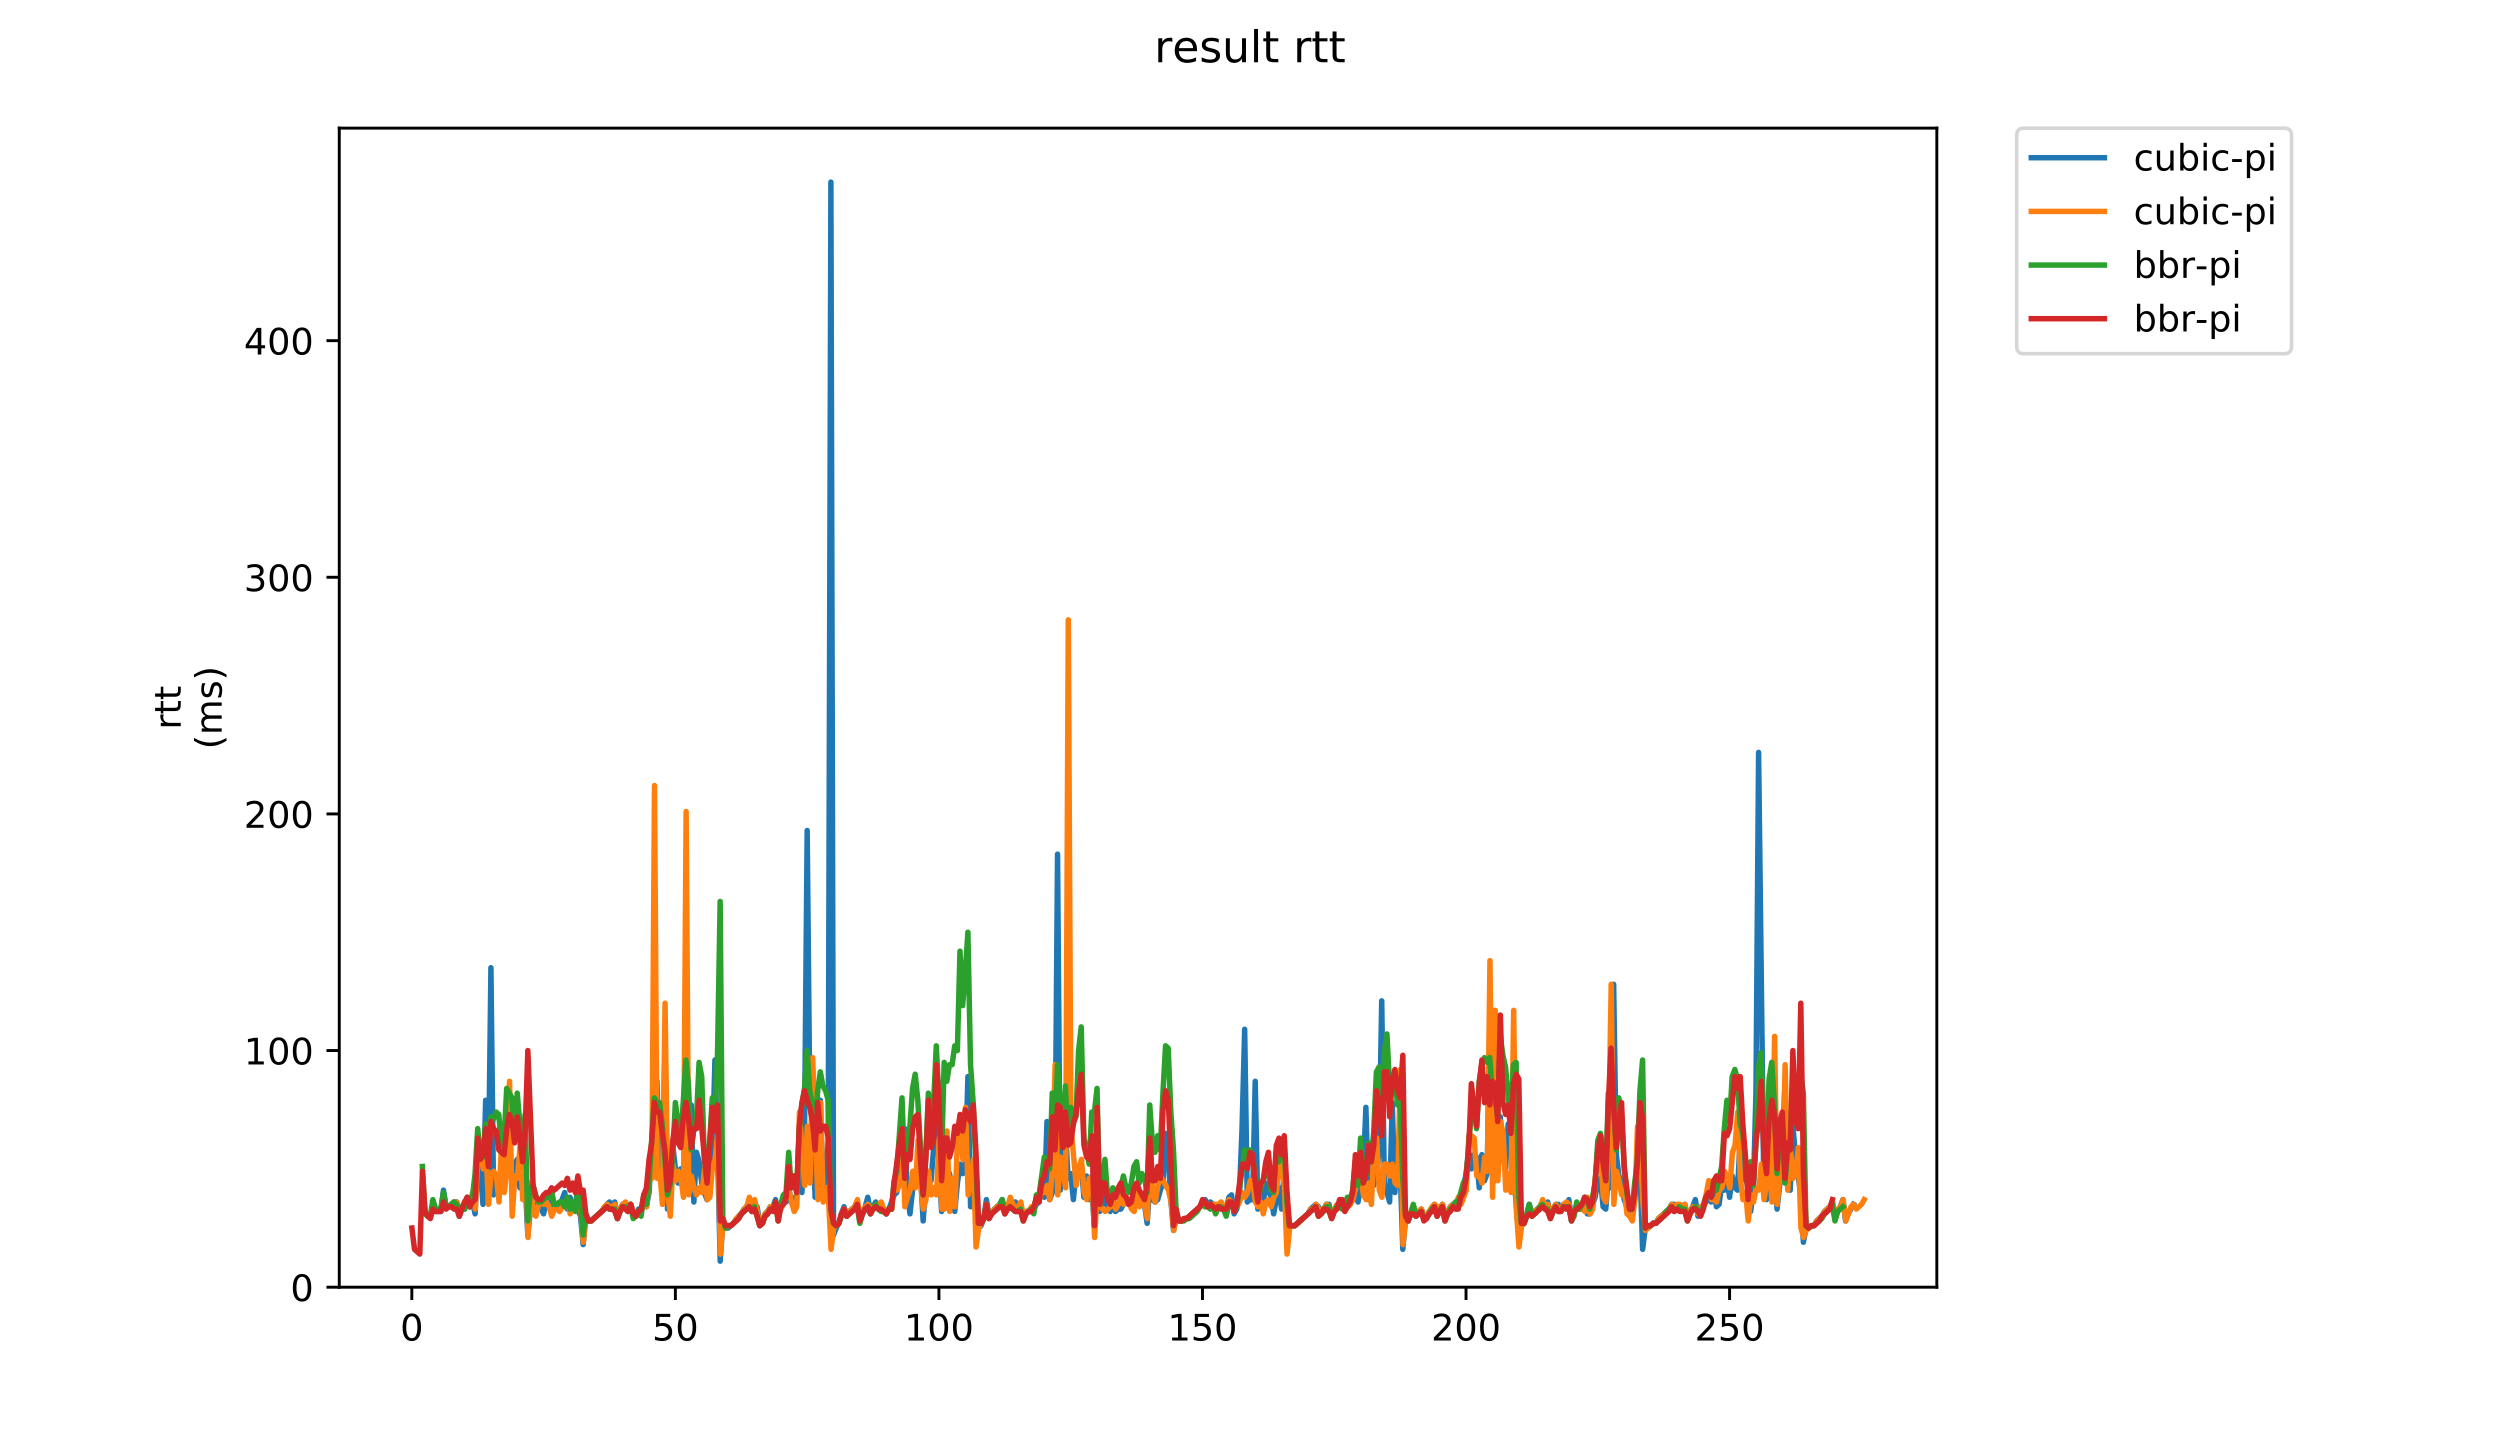 <?xml version="1.0" encoding="utf-8" standalone="no"?>
<!DOCTYPE svg PUBLIC "-//W3C//DTD SVG 1.1//EN"
  "http://www.w3.org/Graphics/SVG/1.1/DTD/svg11.dtd">
<!-- Created with matplotlib (https://matplotlib.org/) -->
<svg height="396pt" version="1.1" viewBox="0 0 684 396" width="684pt" xmlns="http://www.w3.org/2000/svg" xmlns:xlink="http://www.w3.org/1999/xlink">
 <defs>
  <style type="text/css">
*{stroke-linecap:butt;stroke-linejoin:round;}
  </style>
 </defs>
 <g id="figure_1">
  <g id="patch_1">
   <path d="M 0 396 
L 684 396 
L 684 0 
L 0 0 
z
" style="fill:#ffffff;"/>
  </g>
  <g id="axes_1">
   <g id="patch_2">
    <path d="M 92.824 352.174 
L 529.913 352.174 
L 529.913 35.062 
L 92.824 35.062 
z
" style="fill:#ffffff;"/>
   </g>
   <g id="matplotlib.axis_1">
    <g id="xtick_1">
     <g id="line2d_1">
      <defs>
       <path d="M 0 0 
L 0 3.5 
" id="mc8a79e6667" style="stroke:#000000;stroke-width:0.8;"/>
      </defs>
      <g>
       <use style="stroke:#000000;stroke-width:0.8;" x="112.676" xlink:href="#mc8a79e6667" y="352.174"/>
      </g>
     </g>
     <g id="text_1">
      <!-- 0 -->
      <defs>
       <path d="M 31.781 66.406 
Q 24.172 66.406 20.328 58.906 
Q 16.5 51.422 16.5 36.375 
Q 16.5 21.391 20.328 13.891 
Q 24.172 6.391 31.781 6.391 
Q 39.453 6.391 43.281 13.891 
Q 47.125 21.391 47.125 36.375 
Q 47.125 51.422 43.281 58.906 
Q 39.453 66.406 31.781 66.406 
z
M 31.781 74.219 
Q 44.047 74.219 50.516 64.516 
Q 56.984 54.828 56.984 36.375 
Q 56.984 17.969 50.516 8.266 
Q 44.047 -1.422 31.781 -1.422 
Q 19.531 -1.422 13.062 8.266 
Q 6.594 17.969 6.594 36.375 
Q 6.594 54.828 13.062 64.516 
Q 19.531 74.219 31.781 74.219 
z
" id="DejaVuSans-48"/>
      </defs>
      <g transform="translate(109.494 366.773)scale(0.1 -0.1)">
       <use xlink:href="#DejaVuSans-48"/>
      </g>
     </g>
    </g>
    <g id="xtick_2">
     <g id="line2d_2">
      <g>
       <use style="stroke:#000000;stroke-width:0.8;" x="184.783" xlink:href="#mc8a79e6667" y="352.174"/>
      </g>
     </g>
     <g id="text_2">
      <!-- 50 -->
      <defs>
       <path d="M 10.797 72.906 
L 49.516 72.906 
L 49.516 64.594 
L 19.828 64.594 
L 19.828 46.734 
Q 21.969 47.469 24.109 47.828 
Q 26.266 48.188 28.422 48.188 
Q 40.625 48.188 47.75 41.5 
Q 54.891 34.812 54.891 23.391 
Q 54.891 11.625 47.562 5.094 
Q 40.234 -1.422 26.906 -1.422 
Q 22.312 -1.422 17.547 -0.641 
Q 12.797 0.141 7.719 1.703 
L 7.719 11.625 
Q 12.109 9.234 16.797 8.062 
Q 21.484 6.891 26.703 6.891 
Q 35.156 6.891 40.078 11.328 
Q 45.016 15.766 45.016 23.391 
Q 45.016 31 40.078 35.438 
Q 35.156 39.891 26.703 39.891 
Q 22.75 39.891 18.812 39.016 
Q 14.891 38.141 10.797 36.281 
z
" id="DejaVuSans-53"/>
      </defs>
      <g transform="translate(178.421 366.773)scale(0.1 -0.1)">
       <use xlink:href="#DejaVuSans-53"/>
       <use x="63.623" xlink:href="#DejaVuSans-48"/>
      </g>
     </g>
    </g>
    <g id="xtick_3">
     <g id="line2d_3">
      <g>
       <use style="stroke:#000000;stroke-width:0.8;" x="256.891" xlink:href="#mc8a79e6667" y="352.174"/>
      </g>
     </g>
     <g id="text_3">
      <!-- 100 -->
      <defs>
       <path d="M 12.406 8.297 
L 28.516 8.297 
L 28.516 63.922 
L 10.984 60.406 
L 10.984 69.391 
L 28.422 72.906 
L 38.281 72.906 
L 38.281 8.297 
L 54.391 8.297 
L 54.391 0 
L 12.406 0 
z
" id="DejaVuSans-49"/>
      </defs>
      <g transform="translate(247.347 366.773)scale(0.1 -0.1)">
       <use xlink:href="#DejaVuSans-49"/>
       <use x="63.623" xlink:href="#DejaVuSans-48"/>
       <use x="127.246" xlink:href="#DejaVuSans-48"/>
      </g>
     </g>
    </g>
    <g id="xtick_4">
     <g id="line2d_4">
      <g>
       <use style="stroke:#000000;stroke-width:0.8;" x="328.998" xlink:href="#mc8a79e6667" y="352.174"/>
      </g>
     </g>
     <g id="text_4">
      <!-- 150 -->
      <g transform="translate(319.454 366.773)scale(0.1 -0.1)">
       <use xlink:href="#DejaVuSans-49"/>
       <use x="63.623" xlink:href="#DejaVuSans-53"/>
       <use x="127.246" xlink:href="#DejaVuSans-48"/>
      </g>
     </g>
    </g>
    <g id="xtick_5">
     <g id="line2d_5">
      <g>
       <use style="stroke:#000000;stroke-width:0.8;" x="401.105" xlink:href="#mc8a79e6667" y="352.174"/>
      </g>
     </g>
     <g id="text_5">
      <!-- 200 -->
      <defs>
       <path d="M 19.188 8.297 
L 53.609 8.297 
L 53.609 0 
L 7.328 0 
L 7.328 8.297 
Q 12.938 14.109 22.625 23.891 
Q 32.328 33.688 34.812 36.531 
Q 39.547 41.844 41.422 45.531 
Q 43.312 49.219 43.312 52.781 
Q 43.312 58.594 39.234 62.25 
Q 35.156 65.922 28.609 65.922 
Q 23.969 65.922 18.812 64.312 
Q 13.672 62.703 7.812 59.422 
L 7.812 69.391 
Q 13.766 71.781 18.938 73 
Q 24.125 74.219 28.422 74.219 
Q 39.75 74.219 46.484 68.547 
Q 53.219 62.891 53.219 53.422 
Q 53.219 48.922 51.531 44.891 
Q 49.859 40.875 45.406 35.406 
Q 44.188 33.984 37.641 27.219 
Q 31.109 20.453 19.188 8.297 
z
" id="DejaVuSans-50"/>
      </defs>
      <g transform="translate(391.562 366.773)scale(0.1 -0.1)">
       <use xlink:href="#DejaVuSans-50"/>
       <use x="63.623" xlink:href="#DejaVuSans-48"/>
       <use x="127.246" xlink:href="#DejaVuSans-48"/>
      </g>
     </g>
    </g>
    <g id="xtick_6">
     <g id="line2d_6">
      <g>
       <use style="stroke:#000000;stroke-width:0.8;" x="473.213" xlink:href="#mc8a79e6667" y="352.174"/>
      </g>
     </g>
     <g id="text_6">
      <!-- 250 -->
      <g transform="translate(463.669 366.773)scale(0.1 -0.1)">
       <use xlink:href="#DejaVuSans-50"/>
       <use x="63.623" xlink:href="#DejaVuSans-53"/>
       <use x="127.246" xlink:href="#DejaVuSans-48"/>
      </g>
     </g>
    </g>
   </g>
   <g id="matplotlib.axis_2">
    <g id="ytick_1">
     <g id="line2d_7">
      <defs>
       <path d="M 0 0 
L -3.5 0 
" id="mc716a58219" style="stroke:#000000;stroke-width:0.8;"/>
      </defs>
      <g>
       <use style="stroke:#000000;stroke-width:0.8;" x="92.824" xlink:href="#mc716a58219" y="352.174"/>
      </g>
     </g>
     <g id="text_7">
      <!-- 0 -->
      <g transform="translate(79.461 355.973)scale(0.1 -0.1)">
       <use xlink:href="#DejaVuSans-48"/>
      </g>
     </g>
    </g>
    <g id="ytick_2">
     <g id="line2d_8">
      <g>
       <use style="stroke:#000000;stroke-width:0.8;" x="92.824" xlink:href="#mc716a58219" y="287.431"/>
      </g>
     </g>
     <g id="text_8">
      <!-- 100 -->
      <g transform="translate(66.736 291.23)scale(0.1 -0.1)">
       <use xlink:href="#DejaVuSans-49"/>
       <use x="63.623" xlink:href="#DejaVuSans-48"/>
       <use x="127.246" xlink:href="#DejaVuSans-48"/>
      </g>
     </g>
    </g>
    <g id="ytick_3">
     <g id="line2d_9">
      <g>
       <use style="stroke:#000000;stroke-width:0.8;" x="92.824" xlink:href="#mc716a58219" y="222.688"/>
      </g>
     </g>
     <g id="text_9">
      <!-- 200 -->
      <g transform="translate(66.736 226.487)scale(0.1 -0.1)">
       <use xlink:href="#DejaVuSans-50"/>
       <use x="63.623" xlink:href="#DejaVuSans-48"/>
       <use x="127.246" xlink:href="#DejaVuSans-48"/>
      </g>
     </g>
    </g>
    <g id="ytick_4">
     <g id="line2d_10">
      <g>
       <use style="stroke:#000000;stroke-width:0.8;" x="92.824" xlink:href="#mc716a58219" y="157.945"/>
      </g>
     </g>
     <g id="text_10">
      <!-- 300 -->
      <defs>
       <path d="M 40.578 39.312 
Q 47.656 37.797 51.625 33 
Q 55.609 28.219 55.609 21.188 
Q 55.609 10.406 48.188 4.484 
Q 40.766 -1.422 27.094 -1.422 
Q 22.516 -1.422 17.656 -0.516 
Q 12.797 0.391 7.625 2.203 
L 7.625 11.719 
Q 11.719 9.328 16.594 8.109 
Q 21.484 6.891 26.812 6.891 
Q 36.078 6.891 40.938 10.547 
Q 45.797 14.203 45.797 21.188 
Q 45.797 27.641 41.281 31.266 
Q 36.766 34.906 28.719 34.906 
L 20.219 34.906 
L 20.219 43.016 
L 29.109 43.016 
Q 36.375 43.016 40.234 45.922 
Q 44.094 48.828 44.094 54.297 
Q 44.094 59.906 40.109 62.906 
Q 36.141 65.922 28.719 65.922 
Q 24.656 65.922 20.016 65.031 
Q 15.375 64.156 9.812 62.312 
L 9.812 71.094 
Q 15.438 72.656 20.344 73.438 
Q 25.25 74.219 29.594 74.219 
Q 40.828 74.219 47.359 69.109 
Q 53.906 64.016 53.906 55.328 
Q 53.906 49.266 50.438 45.094 
Q 46.969 40.922 40.578 39.312 
z
" id="DejaVuSans-51"/>
      </defs>
      <g transform="translate(66.736 161.744)scale(0.1 -0.1)">
       <use xlink:href="#DejaVuSans-51"/>
       <use x="63.623" xlink:href="#DejaVuSans-48"/>
       <use x="127.246" xlink:href="#DejaVuSans-48"/>
      </g>
     </g>
    </g>
    <g id="ytick_5">
     <g id="line2d_11">
      <g>
       <use style="stroke:#000000;stroke-width:0.8;" x="92.824" xlink:href="#mc716a58219" y="93.202"/>
      </g>
     </g>
     <g id="text_11">
      <!-- 400 -->
      <defs>
       <path d="M 37.797 64.312 
L 12.891 25.391 
L 37.797 25.391 
z
M 35.203 72.906 
L 47.609 72.906 
L 47.609 25.391 
L 58.016 25.391 
L 58.016 17.188 
L 47.609 17.188 
L 47.609 0 
L 37.797 0 
L 37.797 17.188 
L 4.891 17.188 
L 4.891 26.703 
z
" id="DejaVuSans-52"/>
      </defs>
      <g transform="translate(66.736 97.001)scale(0.1 -0.1)">
       <use xlink:href="#DejaVuSans-52"/>
       <use x="63.623" xlink:href="#DejaVuSans-48"/>
       <use x="127.246" xlink:href="#DejaVuSans-48"/>
      </g>
     </g>
    </g>
    <g id="text_12">
     <!-- rtt -->
     <defs>
      <path d="M 41.109 46.297 
Q 39.594 47.172 37.812 47.578 
Q 36.031 48 33.891 48 
Q 26.266 48 22.188 43.047 
Q 18.109 38.094 18.109 28.812 
L 18.109 0 
L 9.078 0 
L 9.078 54.688 
L 18.109 54.688 
L 18.109 46.188 
Q 20.953 51.172 25.484 53.578 
Q 30.031 56 36.531 56 
Q 37.453 56 38.578 55.875 
Q 39.703 55.766 41.062 55.516 
z
" id="DejaVuSans-114"/>
      <path d="M 18.312 70.219 
L 18.312 54.688 
L 36.812 54.688 
L 36.812 47.703 
L 18.312 47.703 
L 18.312 18.016 
Q 18.312 11.328 20.141 9.422 
Q 21.969 7.516 27.594 7.516 
L 36.812 7.516 
L 36.812 0 
L 27.594 0 
Q 17.188 0 13.234 3.875 
Q 9.281 7.766 9.281 18.016 
L 9.281 47.703 
L 2.688 47.703 
L 2.688 54.688 
L 9.281 54.688 
L 9.281 70.219 
z
" id="DejaVuSans-116"/>
     </defs>
     <g transform="translate(49.459 199.594)rotate(-90)scale(0.1 -0.1)">
      <use xlink:href="#DejaVuSans-114"/>
      <use x="41.113" xlink:href="#DejaVuSans-116"/>
      <use x="80.322" xlink:href="#DejaVuSans-116"/>
     </g>
     <!-- (ms) -->
     <defs>
      <path d="M 31 75.875 
Q 24.469 64.656 21.281 53.656 
Q 18.109 42.672 18.109 31.391 
Q 18.109 20.125 21.312 9.062 
Q 24.516 -2 31 -13.188 
L 23.188 -13.188 
Q 15.875 -1.703 12.234 9.375 
Q 8.594 20.453 8.594 31.391 
Q 8.594 42.281 12.203 53.312 
Q 15.828 64.359 23.188 75.875 
z
" id="DejaVuSans-40"/>
      <path d="M 52 44.188 
Q 55.375 50.25 60.062 53.125 
Q 64.75 56 71.094 56 
Q 79.641 56 84.281 50.016 
Q 88.922 44.047 88.922 33.016 
L 88.922 0 
L 79.891 0 
L 79.891 32.719 
Q 79.891 40.578 77.094 44.375 
Q 74.312 48.188 68.609 48.188 
Q 61.625 48.188 57.562 43.547 
Q 53.516 38.922 53.516 30.906 
L 53.516 0 
L 44.484 0 
L 44.484 32.719 
Q 44.484 40.625 41.703 44.406 
Q 38.922 48.188 33.109 48.188 
Q 26.219 48.188 22.156 43.531 
Q 18.109 38.875 18.109 30.906 
L 18.109 0 
L 9.078 0 
L 9.078 54.688 
L 18.109 54.688 
L 18.109 46.188 
Q 21.188 51.219 25.484 53.609 
Q 29.781 56 35.688 56 
Q 41.656 56 45.828 52.969 
Q 50 49.953 52 44.188 
z
" id="DejaVuSans-109"/>
      <path d="M 44.281 53.078 
L 44.281 44.578 
Q 40.484 46.531 36.375 47.5 
Q 32.281 48.484 27.875 48.484 
Q 21.188 48.484 17.844 46.438 
Q 14.5 44.391 14.5 40.281 
Q 14.5 37.156 16.891 35.375 
Q 19.281 33.594 26.516 31.984 
L 29.594 31.297 
Q 39.156 29.25 43.188 25.516 
Q 47.219 21.781 47.219 15.094 
Q 47.219 7.469 41.188 3.016 
Q 35.156 -1.422 24.609 -1.422 
Q 20.219 -1.422 15.453 -0.562 
Q 10.688 0.297 5.422 2 
L 5.422 11.281 
Q 10.406 8.688 15.234 7.391 
Q 20.062 6.109 24.812 6.109 
Q 31.156 6.109 34.562 8.281 
Q 37.984 10.453 37.984 14.406 
Q 37.984 18.062 35.516 20.016 
Q 33.062 21.969 24.703 23.781 
L 21.578 24.516 
Q 13.234 26.266 9.516 29.906 
Q 5.812 33.547 5.812 39.891 
Q 5.812 47.609 11.281 51.797 
Q 16.75 56 26.812 56 
Q 31.781 56 36.172 55.266 
Q 40.578 54.547 44.281 53.078 
z
" id="DejaVuSans-115"/>
      <path d="M 8.016 75.875 
L 15.828 75.875 
Q 23.141 64.359 26.781 53.312 
Q 30.422 42.281 30.422 31.391 
Q 30.422 20.453 26.781 9.375 
Q 23.141 -1.703 15.828 -13.188 
L 8.016 -13.188 
Q 14.5 -2 17.703 9.062 
Q 20.906 20.125 20.906 31.391 
Q 20.906 42.672 17.703 53.656 
Q 14.5 64.656 8.016 75.875 
z
" id="DejaVuSans-41"/>
     </defs>
     <g transform="translate(60.657 204.995)rotate(-90)scale(0.1 -0.1)">
      <use xlink:href="#DejaVuSans-40"/>
      <use x="39.014" xlink:href="#DejaVuSans-109"/>
      <use x="136.426" xlink:href="#DejaVuSans-115"/>
      <use x="188.525" xlink:href="#DejaVuSans-41"/>
     </g>
    </g>
   </g>
   <g id="line2d_12">
    <path clip-path="url(#pa401714519)" d="M 118.45 328.867 
L 119.171 331.456 
L 120.613 331.456 
L 121.334 325.629 
L 122.055 330.162 
L 122.777 330.162 
L 124.219 328.867 
L 124.94 328.867 
L 125.661 332.751 
L 126.382 330.162 
L 127.103 330.809 
L 127.824 328.867 
L 128.545 330.162 
L 129.266 328.867 
L 129.987 332.104 
L 130.708 313.976 
L 131.429 320.45 
L 132.15 329.514 
L 132.872 301.027 
L 133.593 324.982 
L 134.314 264.771 
L 135.035 326.924 
L 135.756 323.687 
L 136.477 323.04 
L 137.198 325.629 
L 137.919 324.335 
L 138.64 312.681 
L 139.361 313.976 
L 140.082 323.04 
L 140.803 318.508 
L 141.524 317.213 
L 142.246 324.982 
L 142.967 324.982 
L 143.688 323.687 
L 144.409 337.931 
L 145.13 330.809 
L 145.851 331.456 
L 146.572 329.514 
L 148.014 330.809 
L 148.735 332.104 
L 149.456 328.219 
L 150.177 328.867 
L 150.898 331.456 
L 151.62 329.514 
L 152.341 330.809 
L 153.062 330.809 
L 153.783 328.219 
L 154.504 326.277 
L 155.225 330.809 
L 155.946 327.572 
L 156.667 329.514 
L 157.388 330.809 
L 158.109 330.809 
L 158.83 332.751 
L 159.551 340.52 
L 160.272 332.751 
L 160.993 334.046 
L 161.715 334.046 
L 165.32 330.809 
L 166.041 329.514 
L 166.762 328.867 
L 167.483 330.162 
L 168.204 328.867 
L 168.925 333.399 
L 169.646 330.809 
L 170.367 329.514 
L 171.81 330.809 
L 172.531 329.514 
L 173.252 331.456 
L 173.973 332.751 
L 174.694 330.809 
L 175.415 331.456 
L 176.136 328.867 
L 176.857 330.162 
L 177.578 326.277 
L 178.299 313.976 
L 179.02 313.328 
L 179.741 295.848 
L 180.462 318.508 
L 181.184 324.982 
L 181.905 289.373 
L 182.626 330.809 
L 183.347 328.219 
L 184.068 313.328 
L 184.789 319.803 
L 185.51 323.687 
L 186.231 319.803 
L 186.952 322.392 
L 187.673 306.854 
L 188.394 317.86 
L 189.115 302.322 
L 189.836 328.867 
L 190.558 315.271 
L 191.279 317.86 
L 192 323.687 
L 192.721 326.277 
L 193.442 328.219 
L 194.884 317.213 
L 195.605 290.021 
L 196.326 315.271 
L 197.047 345.052 
L 197.768 334.046 
L 198.489 335.988 
L 199.21 335.988 
L 201.374 334.046 
L 202.095 332.751 
L 202.816 332.104 
L 203.537 330.809 
L 204.258 330.162 
L 204.979 328.867 
L 205.7 330.809 
L 206.421 329.514 
L 207.142 330.162 
L 207.863 334.694 
L 208.584 334.694 
L 209.305 332.104 
L 210.027 331.456 
L 210.748 330.162 
L 211.469 330.162 
L 212.19 328.219 
L 212.911 332.751 
L 213.632 330.162 
L 214.353 328.219 
L 215.074 328.867 
L 215.795 324.982 
L 216.516 328.867 
L 217.237 328.219 
L 217.958 326.924 
L 218.679 319.803 
L 219.4 326.277 
L 220.122 309.444 
L 220.843 227.22 
L 221.564 301.675 
L 222.285 306.207 
L 223.006 327.572 
L 223.727 326.924 
L 224.448 301.027 
L 225.169 325.629 
L 225.89 322.392 
L 226.611 312.033 
L 227.332 49.824 
L 228.053 337.931 
L 228.774 335.988 
L 229.496 334.694 
L 230.217 332.104 
L 230.938 330.162 
L 231.659 332.751 
L 232.38 331.456 
L 233.822 330.162 
L 234.543 328.867 
L 235.264 332.751 
L 236.706 330.162 
L 237.427 327.572 
L 238.148 331.456 
L 239.591 328.867 
L 240.312 330.162 
L 241.033 330.809 
L 241.754 330.809 
L 242.475 332.104 
L 243.196 330.809 
L 244.638 326.924 
L 245.359 326.277 
L 246.08 315.271 
L 246.801 319.803 
L 247.522 308.796 
L 248.243 326.277 
L 248.965 332.104 
L 249.686 325.629 
L 250.407 322.392 
L 251.128 323.04 
L 251.849 321.097 
L 252.57 334.046 
L 253.291 323.687 
L 254.012 321.097 
L 254.733 323.04 
L 256.175 304.912 
L 257.617 331.456 
L 258.338 327.572 
L 259.06 319.803 
L 259.781 321.097 
L 260.502 325.629 
L 261.223 331.456 
L 261.944 323.687 
L 262.665 318.508 
L 263.386 321.097 
L 264.107 318.508 
L 264.828 294.553 
L 265.549 330.162 
L 266.27 328.867 
L 266.991 331.456 
L 267.712 335.988 
L 268.434 335.341 
L 269.155 333.399 
L 269.876 328.219 
L 270.597 332.751 
L 271.318 332.104 
L 272.039 330.809 
L 273.481 329.514 
L 274.202 328.219 
L 274.923 331.456 
L 275.644 330.162 
L 276.365 329.514 
L 277.086 330.162 
L 277.807 328.867 
L 278.529 330.162 
L 279.25 329.514 
L 279.971 333.399 
L 280.692 331.456 
L 282.134 331.456 
L 282.855 330.809 
L 283.576 329.514 
L 284.297 328.867 
L 285.018 323.04 
L 285.739 327.572 
L 286.46 306.854 
L 287.181 328.219 
L 288.624 324.335 
L 289.345 233.694 
L 290.066 325.629 
L 290.787 320.45 
L 291.508 308.796 
L 292.229 322.392 
L 292.95 321.097 
L 293.671 328.219 
L 294.392 320.45 
L 295.113 319.155 
L 295.834 318.508 
L 296.555 327.572 
L 297.276 321.745 
L 297.998 328.219 
L 298.719 324.982 
L 299.44 335.988 
L 300.161 321.097 
L 300.882 331.456 
L 301.603 329.514 
L 302.324 326.924 
L 303.045 330.162 
L 303.766 331.456 
L 304.487 327.572 
L 305.208 331.456 
L 305.929 330.809 
L 306.65 330.809 
L 307.372 329.514 
L 308.093 328.867 
L 308.814 329.514 
L 309.535 328.867 
L 310.256 330.162 
L 310.977 329.514 
L 311.698 329.514 
L 312.419 328.867 
L 313.14 329.514 
L 313.861 334.694 
L 314.582 323.687 
L 315.303 328.219 
L 316.024 328.867 
L 316.745 328.219 
L 317.467 325.629 
L 318.188 323.687 
L 318.909 310.091 
L 319.63 316.565 
L 320.351 328.219 
L 321.072 336.636 
L 321.793 333.399 
L 322.514 334.046 
L 323.235 334.046 
L 323.956 333.399 
L 324.677 333.399 
L 328.283 330.162 
L 329.004 328.867 
L 329.725 328.219 
L 330.446 329.514 
L 331.167 328.867 
L 331.888 329.514 
L 332.609 331.456 
L 333.33 330.162 
L 334.772 330.162 
L 335.493 330.809 
L 336.214 327.572 
L 336.936 326.924 
L 337.657 332.104 
L 338.378 330.809 
L 339.099 326.924 
L 339.82 308.796 
L 340.541 281.604 
L 341.262 328.867 
L 341.983 328.219 
L 342.704 328.219 
L 343.425 295.848 
L 344.146 330.809 
L 345.588 329.514 
L 346.31 323.687 
L 347.752 327.572 
L 348.473 332.104 
L 349.194 328.219 
L 349.915 324.982 
L 350.636 330.809 
L 351.357 320.45 
L 352.078 336.636 
L 352.799 335.341 
L 354.241 335.341 
L 357.847 332.104 
L 358.568 330.809 
L 360.01 329.514 
L 360.731 330.162 
L 361.452 332.104 
L 362.894 329.514 
L 363.615 329.514 
L 364.336 332.751 
L 365.057 330.809 
L 366.5 329.514 
L 367.221 329.514 
L 367.942 330.162 
L 368.663 328.867 
L 369.384 329.514 
L 370.105 326.924 
L 370.826 326.924 
L 371.547 328.867 
L 372.268 324.982 
L 372.989 320.45 
L 373.71 302.969 
L 374.431 328.219 
L 375.152 315.918 
L 375.874 324.335 
L 376.595 321.097 
L 377.316 315.271 
L 378.037 273.835 
L 378.758 323.687 
L 380.2 328.867 
L 380.921 301.675 
L 381.642 326.277 
L 382.363 312.033 
L 383.084 319.803 
L 383.805 341.815 
L 384.526 333.399 
L 385.248 334.046 
L 385.969 332.104 
L 386.69 330.809 
L 387.411 332.751 
L 388.132 331.456 
L 388.853 330.809 
L 389.574 332.751 
L 390.295 332.751 
L 391.016 331.456 
L 391.737 330.809 
L 392.458 329.514 
L 393.179 332.104 
L 394.621 329.514 
L 395.343 332.104 
L 396.064 332.104 
L 396.785 330.162 
L 397.506 329.514 
L 398.227 329.514 
L 398.948 328.219 
L 399.669 328.219 
L 400.39 324.982 
L 401.111 321.097 
L 401.832 315.271 
L 402.553 319.803 
L 403.274 315.918 
L 403.995 316.565 
L 404.717 324.982 
L 405.438 315.918 
L 406.159 323.04 
L 406.88 321.097 
L 407.601 282.899 
L 409.043 323.04 
L 409.764 315.271 
L 410.485 305.559 
L 411.206 316.565 
L 411.927 319.803 
L 412.648 307.501 
L 413.369 313.328 
L 414.091 320.45 
L 415.533 337.931 
L 416.254 335.341 
L 416.975 334.694 
L 418.417 329.514 
L 419.138 332.104 
L 422.022 329.514 
L 422.743 330.162 
L 423.464 328.867 
L 424.186 332.751 
L 424.907 330.809 
L 425.628 329.514 
L 426.349 329.514 
L 427.07 330.809 
L 427.791 329.514 
L 428.512 330.162 
L 429.233 328.219 
L 429.954 333.399 
L 430.675 331.456 
L 431.396 330.162 
L 432.117 330.809 
L 432.838 330.809 
L 433.56 330.162 
L 434.281 332.104 
L 435.002 332.104 
L 435.723 329.514 
L 436.444 327.572 
L 437.165 323.04 
L 437.886 322.392 
L 438.607 330.162 
L 439.328 330.809 
L 440.049 321.745 
L 440.77 324.982 
L 441.491 269.303 
L 442.212 315.918 
L 442.933 321.745 
L 443.655 323.04 
L 444.376 328.219 
L 445.097 330.162 
L 446.539 331.456 
L 447.26 328.219 
L 448.702 319.803 
L 449.423 341.815 
L 450.144 335.988 
L 450.865 335.988 
L 452.307 334.694 
L 453.029 334.694 
L 453.75 333.399 
L 456.634 330.809 
L 457.355 329.514 
L 458.076 329.514 
L 458.797 330.162 
L 460.239 330.162 
L 460.96 329.514 
L 461.681 333.399 
L 462.402 331.456 
L 463.124 330.162 
L 463.845 328.219 
L 464.566 332.751 
L 465.287 330.809 
L 466.008 330.162 
L 467.45 327.572 
L 468.171 328.867 
L 468.892 324.982 
L 469.613 330.162 
L 470.334 329.514 
L 471.055 324.335 
L 471.776 325.629 
L 472.498 321.745 
L 473.219 327.572 
L 473.94 321.745 
L 474.661 324.982 
L 475.382 325.629 
L 476.103 312.033 
L 476.824 315.271 
L 477.545 323.04 
L 478.266 323.04 
L 478.987 331.456 
L 479.708 325.629 
L 480.429 299.085 
L 481.15 205.855 
L 482.593 326.277 
L 483.314 328.219 
L 484.756 321.745 
L 485.477 321.097 
L 486.198 330.809 
L 486.919 324.335 
L 487.64 315.918 
L 488.361 296.495 
L 489.082 319.803 
L 489.803 325.629 
L 490.524 308.149 
L 491.245 315.918 
L 492.688 326.924 
L 493.409 339.873 
L 494.13 335.988 
L 494.851 335.988 
L 495.572 335.341 
L 496.293 335.341 
L 497.014 334.046 
L 498.456 332.751 
L 499.177 331.456 
L 500.619 330.162 
L 501.34 328.867 
L 502.062 333.399 
L 502.783 331.456 
L 503.504 330.162 
L 504.225 328.219 
L 504.946 334.046 
L 505.667 332.104 
L 507.109 329.514 
L 507.109 329.514 
" style="fill:none;stroke:#1f77b4;stroke-linecap:square;stroke-width:1.5;"/>
   </g>
   <g id="line2d_13">
    <path clip-path="url(#pa401714519)" d="M 121.386 328.867 
L 122.107 330.162 
L 122.828 330.162 
L 123.55 329.514 
L 124.271 330.162 
L 124.992 328.867 
L 125.713 332.104 
L 126.434 330.162 
L 127.155 328.867 
L 128.597 328.867 
L 129.318 326.277 
L 130.039 330.809 
L 130.76 315.918 
L 131.481 313.328 
L 132.202 319.803 
L 132.923 313.976 
L 133.645 329.514 
L 134.366 321.097 
L 135.087 320.45 
L 135.808 321.745 
L 136.529 328.867 
L 137.25 312.033 
L 137.971 326.277 
L 138.692 319.803 
L 139.413 295.848 
L 140.134 332.751 
L 140.855 321.745 
L 141.576 322.392 
L 142.297 313.328 
L 143.019 328.219 
L 143.74 315.271 
L 144.461 338.578 
L 145.182 323.687 
L 145.903 332.104 
L 146.624 332.751 
L 147.345 329.514 
L 148.066 328.867 
L 148.787 329.514 
L 149.508 328.867 
L 150.229 330.162 
L 150.95 332.751 
L 151.671 330.809 
L 152.392 330.809 
L 153.114 331.456 
L 153.835 330.162 
L 154.556 330.162 
L 155.277 328.219 
L 155.998 332.104 
L 156.719 329.514 
L 157.44 328.867 
L 158.161 330.162 
L 158.882 330.809 
L 159.603 339.873 
L 160.324 332.751 
L 161.045 334.046 
L 161.766 334.046 
L 164.651 331.456 
L 165.372 330.162 
L 166.093 329.514 
L 166.814 330.162 
L 167.535 330.162 
L 168.256 329.514 
L 168.977 332.751 
L 169.698 330.809 
L 170.419 329.514 
L 171.14 328.867 
L 171.861 330.809 
L 172.583 329.514 
L 173.304 332.104 
L 174.025 332.751 
L 174.746 331.456 
L 175.467 331.456 
L 176.188 327.572 
L 176.909 330.162 
L 177.63 323.04 
L 178.351 322.392 
L 179.072 214.919 
L 179.793 322.392 
L 180.514 320.45 
L 181.235 329.514 
L 181.957 274.482 
L 182.678 326.277 
L 183.399 332.751 
L 184.12 318.508 
L 184.841 323.04 
L 185.562 320.45 
L 186.283 322.392 
L 187.004 327.572 
L 187.725 222.041 
L 188.446 326.924 
L 189.167 321.745 
L 189.888 324.982 
L 190.609 326.924 
L 191.33 324.982 
L 192.052 326.277 
L 192.773 319.803 
L 193.494 328.219 
L 194.215 327.572 
L 194.936 319.155 
L 195.657 317.213 
L 196.378 310.091 
L 197.099 343.11 
L 197.82 334.694 
L 198.541 335.988 
L 199.262 335.341 
L 199.983 335.341 
L 200.704 334.694 
L 201.426 333.399 
L 202.868 332.104 
L 203.589 330.809 
L 204.31 330.162 
L 205.031 327.572 
L 205.752 330.809 
L 206.473 328.219 
L 207.194 331.456 
L 207.915 335.341 
L 208.636 334.694 
L 209.357 332.104 
L 210.078 331.456 
L 210.8 330.162 
L 212.242 330.162 
L 212.963 330.809 
L 213.684 330.809 
L 215.126 326.924 
L 215.847 325.629 
L 216.568 328.867 
L 217.289 331.456 
L 218.01 330.162 
L 218.731 304.264 
L 219.452 315.271 
L 220.173 324.335 
L 220.895 308.149 
L 221.616 323.687 
L 222.337 289.373 
L 223.779 328.219 
L 224.5 301.675 
L 225.221 328.867 
L 225.942 324.982 
L 226.663 327.572 
L 227.384 341.815 
L 228.105 335.988 
L 229.547 334.694 
L 230.269 332.104 
L 230.99 330.809 
L 231.711 332.751 
L 232.432 331.456 
L 233.874 330.162 
L 234.595 328.219 
L 235.316 334.046 
L 236.037 331.456 
L 236.758 330.162 
L 237.479 329.514 
L 238.2 331.456 
L 238.921 330.162 
L 239.642 330.162 
L 241.085 328.867 
L 241.806 330.809 
L 242.527 331.456 
L 243.248 330.809 
L 243.969 330.809 
L 244.69 323.687 
L 245.411 325.629 
L 246.132 324.335 
L 246.853 309.444 
L 247.574 330.162 
L 248.295 327.572 
L 249.016 325.629 
L 249.738 320.45 
L 250.459 324.982 
L 251.18 312.033 
L 251.901 324.335 
L 252.622 330.809 
L 253.343 328.219 
L 254.064 320.45 
L 254.785 326.924 
L 255.506 324.982 
L 256.227 326.924 
L 256.948 311.386 
L 257.669 330.809 
L 258.39 330.809 
L 259.111 309.444 
L 259.833 331.456 
L 260.554 322.392 
L 261.275 330.162 
L 261.996 310.739 
L 262.717 305.559 
L 263.438 317.213 
L 264.159 302.969 
L 264.88 326.924 
L 265.601 323.687 
L 266.322 317.213 
L 267.043 341.168 
L 267.764 335.988 
L 269.207 333.399 
L 269.928 329.514 
L 270.649 332.751 
L 271.37 332.104 
L 272.091 330.809 
L 273.533 329.514 
L 274.254 329.514 
L 274.975 331.456 
L 275.696 330.162 
L 276.417 327.572 
L 277.138 329.514 
L 277.859 330.809 
L 278.58 330.162 
L 279.302 328.867 
L 280.023 333.399 
L 280.744 331.456 
L 281.465 331.456 
L 282.186 330.162 
L 282.907 330.809 
L 283.628 328.219 
L 284.349 328.219 
L 285.07 325.629 
L 285.791 326.277 
L 286.512 324.335 
L 287.233 328.219 
L 287.954 319.803 
L 288.676 291.316 
L 289.397 326.924 
L 290.118 316.565 
L 291.56 324.982 
L 292.281 169.599 
L 293.002 308.149 
L 294.444 324.335 
L 295.165 319.803 
L 295.886 317.213 
L 296.607 326.277 
L 297.328 328.219 
L 298.049 322.392 
L 298.771 321.745 
L 299.492 338.578 
L 300.213 324.982 
L 300.934 330.162 
L 302.376 331.456 
L 303.818 330.162 
L 304.539 328.867 
L 305.26 330.809 
L 305.981 329.514 
L 306.702 326.277 
L 307.423 329.514 
L 308.145 327.572 
L 308.866 328.867 
L 309.587 330.809 
L 310.308 331.456 
L 311.029 324.335 
L 311.75 330.162 
L 312.471 327.572 
L 313.192 329.514 
L 313.913 333.399 
L 314.634 311.386 
L 315.355 326.924 
L 316.076 328.867 
L 316.797 324.335 
L 317.518 321.745 
L 319.682 325.629 
L 320.403 328.867 
L 321.124 336.636 
L 321.845 332.751 
L 322.566 334.046 
L 323.287 334.046 
L 324.008 333.399 
L 324.729 333.399 
L 328.335 330.162 
L 329.056 328.867 
L 329.777 330.162 
L 330.498 329.514 
L 331.219 330.162 
L 331.94 329.514 
L 333.382 329.514 
L 334.103 328.867 
L 334.824 330.162 
L 335.545 330.809 
L 336.266 328.219 
L 336.987 328.867 
L 337.709 330.809 
L 338.43 330.162 
L 339.151 328.867 
L 339.872 326.277 
L 340.593 327.572 
L 341.314 326.277 
L 342.035 323.04 
L 342.756 323.04 
L 343.477 328.867 
L 344.198 330.162 
L 344.919 328.867 
L 345.64 332.104 
L 346.361 328.867 
L 347.083 328.219 
L 347.804 330.162 
L 348.525 327.572 
L 349.246 326.277 
L 349.967 317.213 
L 350.688 320.45 
L 351.409 324.335 
L 352.13 343.11 
L 352.851 335.988 
L 353.572 335.341 
L 354.293 335.341 
L 357.899 332.104 
L 358.62 330.809 
L 359.341 330.809 
L 360.062 329.514 
L 360.783 330.809 
L 361.504 331.456 
L 362.225 330.809 
L 362.946 329.514 
L 363.667 330.162 
L 364.388 332.751 
L 365.109 330.809 
L 365.83 329.514 
L 367.994 329.514 
L 368.715 330.162 
L 369.436 329.514 
L 370.157 328.219 
L 370.878 324.982 
L 371.599 322.392 
L 372.32 322.392 
L 373.041 326.924 
L 373.762 328.219 
L 374.483 323.687 
L 375.204 329.514 
L 375.925 313.976 
L 376.647 311.386 
L 377.368 325.629 
L 378.089 327.572 
L 378.81 318.508 
L 379.531 318.508 
L 380.252 321.745 
L 380.973 318.508 
L 381.694 323.687 
L 382.415 324.335 
L 383.136 292.611 
L 383.857 340.52 
L 384.578 334.046 
L 385.299 334.046 
L 386.021 331.456 
L 386.742 330.162 
L 387.463 332.104 
L 388.905 330.809 
L 389.626 332.751 
L 390.347 332.751 
L 391.789 330.162 
L 392.51 329.514 
L 393.952 330.809 
L 394.673 329.514 
L 395.394 332.104 
L 396.116 331.456 
L 396.837 330.162 
L 397.558 329.514 
L 398.279 329.514 
L 399 327.572 
L 399.721 329.514 
L 401.163 325.629 
L 401.884 310.739 
L 402.605 310.739 
L 403.326 311.386 
L 404.047 321.745 
L 404.768 321.745 
L 405.49 323.687 
L 406.211 316.565 
L 406.932 320.45 
L 407.653 262.829 
L 408.374 327.572 
L 409.095 276.425 
L 409.816 323.04 
L 410.537 306.854 
L 411.258 310.091 
L 411.979 325.629 
L 412.7 321.097 
L 413.421 326.277 
L 414.142 276.425 
L 414.863 330.809 
L 415.585 341.168 
L 416.306 335.341 
L 417.027 334.694 
L 417.748 332.104 
L 418.469 330.162 
L 419.19 332.104 
L 421.353 330.162 
L 422.074 328.219 
L 422.795 330.162 
L 423.516 329.514 
L 424.237 332.751 
L 424.959 330.809 
L 425.68 329.514 
L 426.401 330.809 
L 427.122 330.809 
L 427.843 329.514 
L 428.564 328.867 
L 429.285 329.514 
L 430.006 333.399 
L 430.727 331.456 
L 431.448 330.162 
L 432.169 330.809 
L 432.89 330.809 
L 433.611 331.456 
L 434.332 327.572 
L 435.054 332.104 
L 435.775 330.809 
L 437.217 313.976 
L 437.938 315.918 
L 438.659 327.572 
L 439.38 328.867 
L 440.101 312.681 
L 440.822 269.303 
L 441.543 329.514 
L 442.264 320.45 
L 442.985 323.04 
L 443.706 326.924 
L 444.428 325.629 
L 445.149 332.104 
L 445.87 332.751 
L 446.591 334.046 
L 447.312 328.219 
L 448.033 308.149 
L 448.754 312.033 
L 449.475 328.867 
L 450.196 336.636 
L 452.359 334.694 
L 453.08 334.694 
L 453.801 333.399 
L 456.686 330.809 
L 457.407 329.514 
L 458.128 330.809 
L 458.849 329.514 
L 459.57 329.514 
L 460.291 330.162 
L 461.012 329.514 
L 461.733 333.399 
L 462.454 331.456 
L 463.175 330.162 
L 463.897 330.162 
L 464.618 332.104 
L 465.339 330.162 
L 466.06 329.514 
L 466.781 326.924 
L 467.502 323.04 
L 468.223 328.219 
L 468.944 328.219 
L 469.665 328.867 
L 470.386 325.629 
L 471.107 324.982 
L 471.828 320.45 
L 472.549 322.392 
L 473.271 324.982 
L 473.992 315.271 
L 474.713 313.328 
L 475.434 304.264 
L 476.155 322.392 
L 476.876 328.219 
L 477.597 326.277 
L 478.318 334.046 
L 479.039 326.924 
L 479.76 328.867 
L 480.481 324.982 
L 481.202 325.629 
L 481.923 318.508 
L 482.644 328.219 
L 483.366 323.687 
L 484.087 317.86 
L 484.808 328.867 
L 485.529 283.546 
L 486.25 329.514 
L 486.971 321.745 
L 487.692 321.745 
L 488.413 291.316 
L 489.134 325.629 
L 489.855 314.623 
L 490.576 322.392 
L 491.297 321.097 
L 492.018 313.976 
L 492.74 335.988 
L 493.461 338.578 
L 494.182 336.636 
L 495.624 335.341 
L 496.345 335.341 
L 497.066 334.046 
L 498.508 332.751 
L 499.229 331.456 
L 500.671 330.162 
L 501.392 328.867 
L 502.113 333.399 
L 502.835 330.809 
L 503.556 330.162 
L 504.277 328.219 
L 504.998 334.046 
L 506.44 330.162 
L 507.161 329.514 
L 507.882 330.809 
L 509.324 329.514 
L 510.045 328.219 
L 510.045 328.219 
" style="fill:none;stroke:#ff7f0e;stroke-linecap:square;stroke-width:1.5;"/>
   </g>
   <g id="line2d_14">
    <path clip-path="url(#pa401714519)" d="M 115.554 319.155 
L 116.275 332.104 
L 116.996 332.751 
L 117.717 332.751 
L 118.439 328.219 
L 119.16 330.809 
L 120.602 330.809 
L 121.323 326.277 
L 122.044 330.162 
L 122.765 330.162 
L 124.207 328.867 
L 124.928 329.514 
L 125.649 331.456 
L 126.37 330.162 
L 127.091 330.809 
L 127.813 327.572 
L 128.534 330.162 
L 129.255 327.572 
L 129.976 321.097 
L 130.697 308.796 
L 131.418 315.918 
L 132.139 316.565 
L 132.86 307.501 
L 133.581 316.565 
L 134.302 305.559 
L 135.023 306.207 
L 135.744 304.264 
L 136.465 304.912 
L 137.186 313.328 
L 137.908 312.033 
L 138.629 297.79 
L 140.071 300.38 
L 140.792 312.033 
L 141.513 299.085 
L 142.955 315.918 
L 143.676 304.912 
L 144.397 334.046 
L 145.118 324.982 
L 145.839 324.335 
L 146.56 326.924 
L 147.282 328.867 
L 148.003 328.867 
L 149.445 327.572 
L 150.166 327.572 
L 150.887 325.629 
L 151.608 329.514 
L 152.329 329.514 
L 153.05 328.867 
L 153.771 328.867 
L 154.492 330.162 
L 155.213 327.572 
L 155.934 330.809 
L 156.655 328.867 
L 157.377 331.456 
L 158.098 323.687 
L 158.819 328.867 
L 159.54 337.931 
L 160.261 332.104 
L 160.982 334.046 
L 161.703 334.046 
L 166.029 330.162 
L 166.751 330.809 
L 168.193 330.809 
L 168.914 333.399 
L 169.635 331.456 
L 170.356 330.162 
L 171.077 330.162 
L 171.798 331.456 
L 172.519 329.514 
L 173.24 333.399 
L 173.961 332.751 
L 174.682 331.456 
L 175.403 332.751 
L 176.124 326.924 
L 176.846 329.514 
L 177.567 323.687 
L 179.009 300.38 
L 179.73 301.675 
L 180.451 301.675 
L 181.172 307.501 
L 182.614 326.924 
L 183.335 324.335 
L 184.056 316.565 
L 184.777 301.675 
L 186.22 312.681 
L 187.662 290.021 
L 188.383 297.143 
L 189.104 314.623 
L 189.825 308.796 
L 190.546 306.207 
L 191.267 290.668 
L 191.988 294.553 
L 192.709 317.213 
L 193.43 323.04 
L 194.151 312.681 
L 194.872 300.38 
L 195.593 306.854 
L 196.315 288.079 
L 197.036 246.643 
L 197.757 333.399 
L 198.478 335.988 
L 199.199 335.341 
L 199.92 335.341 
L 202.083 333.399 
L 202.804 332.104 
L 204.967 330.162 
L 205.689 331.456 
L 206.41 330.162 
L 207.852 335.341 
L 208.573 334.694 
L 209.294 332.751 
L 210.015 332.104 
L 210.736 330.809 
L 211.457 330.809 
L 212.178 328.867 
L 212.899 334.046 
L 213.62 329.514 
L 214.341 326.924 
L 215.062 326.277 
L 215.784 315.271 
L 216.505 324.982 
L 217.226 321.745 
L 217.947 326.277 
L 218.668 309.444 
L 219.389 302.322 
L 220.11 297.79 
L 220.831 287.431 
L 221.552 298.437 
L 222.273 302.322 
L 222.994 308.796 
L 223.715 298.437 
L 224.436 293.258 
L 225.158 297.143 
L 225.879 298.437 
L 226.6 301.027 
L 227.321 330.809 
L 228.042 334.694 
L 228.763 335.341 
L 229.484 334.694 
L 230.205 332.751 
L 230.926 332.104 
L 231.647 332.751 
L 234.531 330.162 
L 235.253 334.694 
L 235.974 332.104 
L 236.695 330.809 
L 237.416 330.162 
L 238.137 332.104 
L 239.579 329.514 
L 240.3 330.809 
L 241.021 331.456 
L 241.742 331.456 
L 242.463 332.104 
L 243.184 330.809 
L 243.905 330.809 
L 244.627 323.04 
L 245.348 320.45 
L 246.79 300.38 
L 247.511 320.45 
L 248.232 312.033 
L 248.953 308.149 
L 249.674 297.79 
L 250.395 293.905 
L 251.116 301.027 
L 252.558 326.924 
L 253.279 316.565 
L 254 299.085 
L 254.722 309.444 
L 255.443 301.675 
L 256.164 286.136 
L 256.885 300.38 
L 257.606 317.213 
L 258.327 290.668 
L 259.048 295.848 
L 259.769 291.316 
L 260.49 291.316 
L 261.211 286.136 
L 261.932 287.431 
L 262.653 260.239 
L 263.374 275.13 
L 264.096 266.066 
L 264.817 255.06 
L 265.538 291.316 
L 266.259 301.675 
L 267.701 334.694 
L 268.422 334.694 
L 269.143 333.399 
L 269.864 329.514 
L 270.585 333.399 
L 271.306 332.104 
L 273.469 330.162 
L 274.191 328.219 
L 274.912 332.104 
L 275.633 330.809 
L 276.354 330.162 
L 277.796 331.456 
L 278.517 331.456 
L 279.238 330.809 
L 279.959 334.046 
L 280.68 332.104 
L 282.122 330.809 
L 282.843 332.104 
L 283.565 326.924 
L 284.286 326.924 
L 285.728 316.565 
L 286.449 318.508 
L 287.17 319.803 
L 287.891 299.085 
L 288.612 308.796 
L 289.333 291.316 
L 290.054 301.027 
L 290.775 313.976 
L 291.496 297.143 
L 292.217 312.681 
L 292.939 302.969 
L 293.66 306.854 
L 294.381 305.559 
L 295.102 287.431 
L 295.823 280.957 
L 296.544 311.386 
L 297.265 314.623 
L 297.986 318.508 
L 298.707 304.264 
L 299.428 304.264 
L 300.149 297.79 
L 300.87 329.514 
L 302.312 317.213 
L 303.034 327.572 
L 303.755 327.572 
L 304.476 324.982 
L 305.197 326.924 
L 305.918 326.277 
L 306.639 324.982 
L 307.36 321.745 
L 308.081 324.982 
L 308.802 326.277 
L 309.523 323.687 
L 310.244 319.155 
L 310.965 317.86 
L 311.686 323.687 
L 312.408 321.097 
L 313.129 322.392 
L 313.85 326.277 
L 314.571 302.322 
L 315.292 312.681 
L 316.013 315.271 
L 316.734 310.739 
L 317.455 314.623 
L 318.176 299.085 
L 318.897 286.136 
L 319.618 286.784 
L 320.339 304.264 
L 321.06 314.623 
L 321.781 331.456 
L 322.503 334.046 
L 323.945 334.046 
L 324.666 333.399 
L 325.387 333.399 
L 327.55 331.456 
L 328.271 330.162 
L 328.992 329.514 
L 329.713 330.162 
L 330.434 330.162 
L 331.155 330.809 
L 331.877 330.162 
L 332.598 332.104 
L 333.319 330.162 
L 334.04 330.162 
L 334.761 330.809 
L 335.482 332.751 
L 336.203 329.514 
L 336.924 330.162 
L 337.645 329.514 
L 338.366 330.162 
L 339.087 325.629 
L 340.529 314.623 
L 341.25 319.155 
L 341.972 314.623 
L 342.693 316.565 
L 343.414 321.097 
L 344.135 327.572 
L 344.856 325.629 
L 346.298 320.45 
L 347.019 319.803 
L 347.74 325.629 
L 348.461 326.277 
L 349.182 315.271 
L 349.903 317.86 
L 350.624 315.271 
L 351.346 313.328 
L 352.067 328.867 
L 352.788 335.341 
L 354.23 335.341 
L 359.998 330.162 
L 360.719 332.751 
L 362.162 331.456 
L 362.883 330.162 
L 363.604 330.162 
L 364.325 333.399 
L 365.046 331.456 
L 365.767 330.162 
L 366.488 330.162 
L 367.209 330.809 
L 367.93 329.514 
L 368.651 327.572 
L 369.372 328.219 
L 370.093 325.629 
L 370.815 317.86 
L 371.536 324.335 
L 372.257 311.386 
L 372.978 323.04 
L 373.699 321.745 
L 374.42 312.681 
L 375.141 317.86 
L 375.862 309.444 
L 376.583 293.258 
L 377.304 291.963 
L 378.025 306.854 
L 378.746 288.079 
L 379.467 282.899 
L 380.188 297.143 
L 380.91 295.2 
L 381.631 293.905 
L 382.352 302.322 
L 383.073 301.675 
L 383.794 322.392 
L 384.515 332.104 
L 385.236 334.046 
L 385.957 332.104 
L 386.678 329.514 
L 387.399 332.751 
L 388.841 331.456 
L 389.562 333.399 
L 390.284 333.399 
L 391.726 330.809 
L 392.447 330.162 
L 393.168 332.751 
L 394.61 330.162 
L 395.331 334.046 
L 396.052 332.104 
L 396.773 330.809 
L 397.494 330.162 
L 398.215 328.867 
L 398.936 328.867 
L 400.379 323.687 
L 401.1 322.392 
L 402.542 304.264 
L 403.263 301.675 
L 403.984 308.796 
L 404.705 295.848 
L 405.426 291.316 
L 406.147 289.373 
L 406.868 290.668 
L 407.589 289.373 
L 408.31 299.732 
L 409.031 300.38 
L 409.753 305.559 
L 410.474 283.546 
L 411.195 288.726 
L 411.916 291.963 
L 412.637 299.732 
L 413.358 306.207 
L 414.079 291.316 
L 414.8 290.668 
L 415.521 327.572 
L 416.242 334.694 
L 416.963 334.694 
L 417.684 332.751 
L 418.405 329.514 
L 419.126 332.751 
L 420.569 331.456 
L 421.29 330.162 
L 422.011 329.514 
L 422.732 330.809 
L 423.453 330.809 
L 424.174 333.399 
L 424.895 331.456 
L 425.616 330.162 
L 426.337 331.456 
L 427.058 331.456 
L 427.779 330.162 
L 429.222 330.162 
L 429.943 334.046 
L 430.664 332.751 
L 431.385 328.867 
L 432.106 330.809 
L 432.827 329.514 
L 433.548 327.572 
L 434.269 328.219 
L 434.99 330.809 
L 435.711 327.572 
L 436.432 323.687 
L 437.153 312.033 
L 437.874 310.091 
L 438.595 314.623 
L 439.317 323.04 
L 440.038 299.085 
L 440.759 302.322 
L 441.48 301.675 
L 442.201 314.623 
L 442.922 300.38 
L 443.643 305.559 
L 444.364 318.508 
L 445.085 326.277 
L 445.806 330.162 
L 446.527 330.809 
L 447.248 323.687 
L 447.969 317.86 
L 448.691 298.437 
L 449.412 290.021 
L 450.133 335.988 
L 450.854 335.341 
L 451.575 335.341 
L 452.296 334.694 
L 453.017 334.694 
L 455.18 332.751 
L 455.901 331.456 
L 457.343 330.162 
L 458.064 331.456 
L 459.507 330.162 
L 460.228 330.809 
L 460.949 330.809 
L 461.67 334.046 
L 462.391 332.104 
L 463.112 330.809 
L 463.833 330.162 
L 464.554 331.456 
L 465.275 331.456 
L 465.996 330.162 
L 466.717 327.572 
L 467.438 326.924 
L 468.16 327.572 
L 468.881 323.04 
L 469.602 325.629 
L 471.044 319.155 
L 471.765 308.796 
L 472.486 301.027 
L 473.207 306.854 
L 473.928 294.553 
L 474.649 292.611 
L 475.37 295.2 
L 476.091 307.501 
L 476.812 310.091 
L 477.533 317.213 
L 478.255 325.629 
L 478.976 317.86 
L 479.697 324.335 
L 480.418 313.328 
L 481.139 291.963 
L 481.86 288.079 
L 482.581 312.681 
L 483.302 317.213 
L 484.023 295.2 
L 484.744 290.668 
L 485.465 301.675 
L 486.186 321.097 
L 486.907 310.091 
L 487.629 308.796 
L 488.35 323.687 
L 489.071 315.271 
L 489.792 312.033 
L 490.513 297.143 
L 491.234 307.501 
L 491.955 307.501 
L 492.676 293.905 
L 493.397 299.085 
L 494.118 335.341 
L 494.839 335.988 
L 495.56 335.341 
L 496.281 335.341 
L 498.445 333.399 
L 499.166 332.104 
L 500.608 330.809 
L 501.329 329.514 
L 502.05 334.046 
L 502.771 331.456 
L 504.213 330.162 
L 504.213 330.162 
" style="fill:none;stroke:#2ca02c;stroke-linecap:square;stroke-width:1.5;"/>
   </g>
   <g id="line2d_15">
    <path clip-path="url(#pa401714519)" d="M 112.692 335.988 
L 113.413 341.815 
L 114.855 343.11 
L 115.576 320.45 
L 116.297 331.456 
L 117.018 332.751 
L 117.739 333.399 
L 118.46 330.809 
L 119.181 331.456 
L 120.623 331.456 
L 121.344 328.867 
L 122.066 330.809 
L 122.787 330.162 
L 123.508 330.162 
L 124.229 330.809 
L 124.95 330.809 
L 125.671 332.751 
L 127.113 328.867 
L 127.834 327.572 
L 128.555 330.162 
L 129.276 328.867 
L 129.997 328.219 
L 130.718 311.386 
L 131.44 317.213 
L 132.161 315.918 
L 132.882 308.796 
L 133.603 319.155 
L 134.324 306.854 
L 135.045 308.796 
L 135.766 309.444 
L 136.487 314.623 
L 137.929 315.918 
L 138.65 308.796 
L 139.371 304.912 
L 140.092 306.854 
L 140.813 312.681 
L 141.535 305.559 
L 142.977 317.86 
L 143.698 308.796 
L 144.419 287.431 
L 145.861 324.335 
L 146.582 327.572 
L 147.303 328.219 
L 148.024 328.219 
L 148.745 326.924 
L 149.466 326.277 
L 150.187 326.277 
L 150.909 324.982 
L 151.63 325.629 
L 153.793 323.687 
L 154.514 324.335 
L 155.235 322.392 
L 155.956 325.629 
L 156.677 323.687 
L 157.398 326.277 
L 158.119 321.745 
L 158.84 326.277 
L 159.561 325.629 
L 160.282 332.104 
L 161.004 334.046 
L 161.725 334.046 
L 166.051 330.162 
L 166.772 330.809 
L 167.493 330.809 
L 168.214 331.456 
L 168.935 333.399 
L 169.656 331.456 
L 170.378 330.162 
L 171.82 331.456 
L 172.541 329.514 
L 173.262 332.104 
L 173.983 332.751 
L 174.704 331.456 
L 175.425 330.809 
L 176.146 326.924 
L 176.867 324.982 
L 177.588 317.213 
L 178.309 312.681 
L 179.03 301.675 
L 179.751 304.264 
L 180.473 304.264 
L 181.194 310.091 
L 181.915 314.623 
L 182.636 325.629 
L 183.357 323.04 
L 184.078 312.033 
L 184.799 306.854 
L 185.52 312.681 
L 186.241 313.976 
L 186.962 305.559 
L 187.683 301.675 
L 188.404 306.207 
L 189.125 313.976 
L 189.847 308.796 
L 190.568 308.796 
L 191.289 301.027 
L 192.731 316.565 
L 193.452 323.687 
L 194.894 302.969 
L 195.615 309.444 
L 196.336 302.322 
L 197.057 334.046 
L 197.778 333.399 
L 198.499 335.341 
L 199.942 335.341 
L 202.105 333.399 
L 202.826 332.104 
L 204.989 330.162 
L 205.71 331.456 
L 206.431 330.809 
L 207.152 332.751 
L 207.873 335.341 
L 208.594 334.694 
L 209.316 332.751 
L 210.037 332.104 
L 210.758 330.809 
L 211.479 331.456 
L 212.2 328.867 
L 212.921 334.046 
L 213.642 330.162 
L 214.363 329.514 
L 215.084 327.572 
L 215.805 319.155 
L 216.526 324.982 
L 217.247 321.745 
L 217.968 326.277 
L 218.689 308.149 
L 219.411 301.675 
L 220.132 298.437 
L 220.853 301.027 
L 221.574 302.969 
L 222.295 306.854 
L 223.016 314.623 
L 223.737 301.675 
L 224.458 309.444 
L 225.179 308.149 
L 225.9 308.149 
L 226.621 311.386 
L 227.342 330.809 
L 228.063 334.694 
L 228.785 335.341 
L 229.506 334.694 
L 230.227 332.104 
L 230.948 330.809 
L 231.669 332.751 
L 233.832 330.809 
L 234.553 329.514 
L 235.274 334.046 
L 235.995 332.104 
L 236.716 330.809 
L 237.437 330.162 
L 238.158 332.104 
L 238.88 330.809 
L 239.601 330.162 
L 240.322 330.809 
L 241.043 330.809 
L 242.485 332.104 
L 243.206 330.809 
L 243.927 330.809 
L 244.648 323.687 
L 246.09 312.681 
L 246.811 308.796 
L 247.532 322.392 
L 248.254 315.918 
L 248.975 317.213 
L 249.696 308.796 
L 250.417 305.559 
L 251.138 304.912 
L 251.859 317.86 
L 252.58 326.924 
L 253.301 317.213 
L 254.022 301.027 
L 254.743 313.976 
L 255.464 311.386 
L 256.185 291.316 
L 256.906 301.027 
L 257.627 323.04 
L 258.349 311.386 
L 259.07 311.386 
L 259.791 316.565 
L 260.512 313.976 
L 261.233 308.149 
L 261.954 310.091 
L 262.675 304.912 
L 263.396 309.444 
L 264.117 303.617 
L 264.838 305.559 
L 265.559 306.854 
L 266.28 302.322 
L 267.001 314.623 
L 267.723 334.694 
L 268.444 334.694 
L 269.165 333.399 
L 269.886 329.514 
L 270.607 333.399 
L 271.328 332.104 
L 273.491 330.162 
L 274.212 330.162 
L 274.933 332.104 
L 275.654 330.809 
L 276.375 330.162 
L 277.818 331.456 
L 279.26 331.456 
L 279.981 334.046 
L 280.702 332.104 
L 281.423 331.456 
L 282.144 331.456 
L 282.865 330.162 
L 283.586 327.572 
L 284.307 328.867 
L 285.028 323.04 
L 285.749 321.745 
L 286.47 317.86 
L 287.192 318.508 
L 287.913 305.559 
L 288.634 314.623 
L 289.355 302.322 
L 290.076 302.969 
L 290.797 313.976 
L 291.518 304.264 
L 292.239 313.328 
L 292.96 312.681 
L 293.681 307.501 
L 294.402 304.912 
L 295.123 298.437 
L 295.844 293.905 
L 296.566 313.328 
L 297.287 316.565 
L 298.008 317.213 
L 298.729 310.739 
L 299.45 335.341 
L 300.171 302.969 
L 300.892 329.514 
L 301.613 323.687 
L 302.334 323.687 
L 303.055 328.219 
L 303.776 329.514 
L 304.497 326.924 
L 305.218 327.572 
L 305.939 324.982 
L 306.661 323.687 
L 307.382 326.924 
L 308.103 327.572 
L 308.824 329.514 
L 309.545 328.867 
L 310.266 324.982 
L 310.987 323.687 
L 311.708 325.629 
L 313.15 328.219 
L 313.871 323.687 
L 314.592 311.386 
L 315.313 323.04 
L 316.035 323.04 
L 316.756 319.155 
L 317.477 322.392 
L 318.198 303.617 
L 318.919 298.437 
L 319.64 301.027 
L 321.082 335.341 
L 321.803 330.809 
L 322.524 334.046 
L 323.245 334.046 
L 323.966 333.399 
L 324.687 333.399 
L 328.293 330.162 
L 329.014 328.219 
L 329.735 328.867 
L 330.456 330.162 
L 331.177 329.514 
L 332.619 330.809 
L 333.34 330.162 
L 334.061 330.809 
L 335.504 330.809 
L 336.225 328.867 
L 336.946 328.867 
L 337.667 331.456 
L 338.388 329.514 
L 339.83 318.508 
L 340.551 318.508 
L 341.272 319.803 
L 341.993 315.271 
L 342.714 315.918 
L 343.435 323.687 
L 344.156 328.867 
L 344.877 323.687 
L 345.599 323.04 
L 346.32 317.86 
L 347.041 315.271 
L 347.762 324.335 
L 348.483 325.629 
L 349.204 313.328 
L 349.925 311.386 
L 350.646 315.918 
L 351.367 310.739 
L 352.088 325.629 
L 352.809 335.341 
L 354.251 335.341 
L 360.02 330.162 
L 360.741 332.751 
L 361.462 332.104 
L 362.183 330.809 
L 362.904 330.809 
L 363.625 331.456 
L 364.346 333.399 
L 365.068 331.456 
L 365.789 330.809 
L 366.51 328.219 
L 367.231 328.219 
L 367.952 331.456 
L 369.394 328.867 
L 370.115 326.277 
L 370.836 315.918 
L 371.557 321.745 
L 372.278 315.271 
L 372.999 323.687 
L 373.72 321.097 
L 374.442 313.328 
L 375.163 317.86 
L 375.884 313.328 
L 376.605 298.437 
L 377.326 302.322 
L 378.047 310.739 
L 378.768 293.258 
L 379.489 293.258 
L 380.21 305.559 
L 380.931 295.2 
L 381.652 292.611 
L 382.373 298.437 
L 383.094 300.38 
L 383.815 288.726 
L 384.537 332.751 
L 385.258 334.046 
L 385.979 332.104 
L 386.7 332.104 
L 387.421 332.751 
L 388.863 331.456 
L 389.584 334.046 
L 390.305 333.399 
L 391.026 332.104 
L 391.747 331.456 
L 392.468 330.162 
L 393.189 332.751 
L 394.632 330.162 
L 395.353 334.046 
L 396.074 332.104 
L 396.795 331.456 
L 397.516 330.162 
L 398.237 330.809 
L 398.958 330.809 
L 399.679 327.572 
L 400.4 326.277 
L 401.121 322.392 
L 401.842 314.623 
L 402.563 296.495 
L 403.284 302.969 
L 404.006 308.149 
L 404.727 296.495 
L 405.448 290.021 
L 406.169 301.675 
L 406.89 294.553 
L 407.611 302.322 
L 408.332 295.848 
L 409.053 296.495 
L 409.774 306.854 
L 410.495 277.72 
L 411.216 301.675 
L 411.937 304.912 
L 412.658 302.322 
L 413.38 310.091 
L 414.101 296.495 
L 414.822 293.905 
L 415.543 295.2 
L 416.264 334.694 
L 416.985 334.694 
L 417.706 332.751 
L 418.427 332.104 
L 419.148 332.751 
L 422.032 330.162 
L 423.475 331.456 
L 424.196 333.399 
L 424.917 331.456 
L 425.638 330.162 
L 426.359 331.456 
L 427.08 331.456 
L 427.801 330.162 
L 428.522 330.809 
L 429.243 330.162 
L 429.964 334.046 
L 430.685 331.456 
L 432.849 329.514 
L 433.57 327.572 
L 434.291 328.219 
L 435.012 330.162 
L 435.733 328.867 
L 436.454 323.04 
L 437.175 314.623 
L 437.896 310.739 
L 438.617 318.508 
L 439.338 323.04 
L 440.059 301.675 
L 440.78 286.784 
L 441.501 302.322 
L 442.222 313.976 
L 443.665 301.675 
L 444.386 319.803 
L 445.828 330.809 
L 446.549 330.809 
L 447.27 326.277 
L 447.991 317.86 
L 448.712 301.675 
L 449.433 306.207 
L 450.154 335.988 
L 450.875 335.341 
L 451.596 335.341 
L 452.318 334.694 
L 453.039 334.694 
L 456.644 331.456 
L 457.365 330.162 
L 458.086 331.456 
L 458.807 330.809 
L 459.528 331.456 
L 460.97 331.456 
L 461.691 334.046 
L 462.413 332.104 
L 463.134 330.809 
L 463.855 330.809 
L 464.576 331.456 
L 465.297 332.751 
L 466.018 330.809 
L 466.739 327.572 
L 467.46 326.277 
L 468.181 327.572 
L 468.902 323.04 
L 469.623 321.745 
L 470.344 323.04 
L 471.065 323.04 
L 471.787 310.091 
L 472.508 310.739 
L 473.229 308.796 
L 474.671 294.553 
L 475.392 297.79 
L 476.113 294.553 
L 476.834 307.501 
L 477.555 316.565 
L 478.276 328.219 
L 478.997 319.155 
L 479.718 323.687 
L 480.439 312.033 
L 481.16 306.854 
L 481.882 295.848 
L 482.603 315.918 
L 483.324 321.097 
L 484.045 306.207 
L 484.766 301.027 
L 485.487 304.912 
L 486.208 319.803 
L 486.929 306.854 
L 487.65 304.264 
L 488.371 322.392 
L 489.092 312.681 
L 489.813 314.623 
L 490.534 287.431 
L 491.256 306.207 
L 491.977 308.796 
L 492.698 274.482 
L 493.419 321.097 
L 494.14 335.341 
L 494.861 335.988 
L 495.582 335.341 
L 496.303 335.341 
L 497.745 334.046 
L 498.466 332.751 
L 500.629 330.809 
L 501.351 328.219 
L 501.351 328.219 
" style="fill:none;stroke:#d62728;stroke-linecap:square;stroke-width:1.5;"/>
   </g>
   <g id="patch_3">
    <path d="M 92.824 352.174 
L 92.824 35.062 
" style="fill:none;stroke:#000000;stroke-linecap:square;stroke-linejoin:miter;stroke-width:0.8;"/>
   </g>
   <g id="patch_4">
    <path d="M 529.913 352.174 
L 529.913 35.062 
" style="fill:none;stroke:#000000;stroke-linecap:square;stroke-linejoin:miter;stroke-width:0.8;"/>
   </g>
   <g id="patch_5">
    <path d="M 92.824 352.174 
L 529.913 352.174 
" style="fill:none;stroke:#000000;stroke-linecap:square;stroke-linejoin:miter;stroke-width:0.8;"/>
   </g>
   <g id="patch_6">
    <path d="M 92.824 35.062 
L 529.913 35.062 
" style="fill:none;stroke:#000000;stroke-linecap:square;stroke-linejoin:miter;stroke-width:0.8;"/>
   </g>
   <g id="legend_1">
    <g id="patch_7">
     <path d="M 553.767 96.775 
L 624.963 96.775 
Q 626.963 96.775 626.963 94.775 
L 626.963 37.062 
Q 626.963 35.062 624.963 35.062 
L 553.767 35.062 
Q 551.767 35.062 551.767 37.062 
L 551.767 94.775 
Q 551.767 96.775 553.767 96.775 
z
" style="fill:#ffffff;opacity:0.8;stroke:#cccccc;stroke-linejoin:miter;"/>
    </g>
    <g id="line2d_16">
     <path d="M 555.767 43.161 
L 575.767 43.161 
" style="fill:none;stroke:#1f77b4;stroke-linecap:square;stroke-width:1.5;"/>
    </g>
    <g id="line2d_17"/>
    <g id="text_13">
     <!-- cubic-pi -->
     <defs>
      <path d="M 48.781 52.594 
L 48.781 44.188 
Q 44.969 46.297 41.141 47.344 
Q 37.312 48.391 33.406 48.391 
Q 24.656 48.391 19.812 42.844 
Q 14.984 37.312 14.984 27.297 
Q 14.984 17.281 19.812 11.734 
Q 24.656 6.203 33.406 6.203 
Q 37.312 6.203 41.141 7.25 
Q 44.969 8.297 48.781 10.406 
L 48.781 2.094 
Q 45.016 0.344 40.984 -0.531 
Q 36.969 -1.422 32.422 -1.422 
Q 20.062 -1.422 12.781 6.344 
Q 5.516 14.109 5.516 27.297 
Q 5.516 40.672 12.859 48.328 
Q 20.219 56 33.016 56 
Q 37.156 56 41.109 55.141 
Q 45.062 54.297 48.781 52.594 
z
" id="DejaVuSans-99"/>
      <path d="M 8.5 21.578 
L 8.5 54.688 
L 17.484 54.688 
L 17.484 21.922 
Q 17.484 14.156 20.5 10.266 
Q 23.531 6.391 29.594 6.391 
Q 36.859 6.391 41.078 11.031 
Q 45.312 15.672 45.312 23.688 
L 45.312 54.688 
L 54.297 54.688 
L 54.297 0 
L 45.312 0 
L 45.312 8.406 
Q 42.047 3.422 37.719 1 
Q 33.406 -1.422 27.688 -1.422 
Q 18.266 -1.422 13.375 4.438 
Q 8.5 10.297 8.5 21.578 
z
M 31.109 56 
z
" id="DejaVuSans-117"/>
      <path d="M 48.688 27.297 
Q 48.688 37.203 44.609 42.844 
Q 40.531 48.484 33.406 48.484 
Q 26.266 48.484 22.188 42.844 
Q 18.109 37.203 18.109 27.297 
Q 18.109 17.391 22.188 11.75 
Q 26.266 6.109 33.406 6.109 
Q 40.531 6.109 44.609 11.75 
Q 48.688 17.391 48.688 27.297 
z
M 18.109 46.391 
Q 20.953 51.266 25.266 53.625 
Q 29.594 56 35.594 56 
Q 45.562 56 51.781 48.094 
Q 58.016 40.188 58.016 27.297 
Q 58.016 14.406 51.781 6.484 
Q 45.562 -1.422 35.594 -1.422 
Q 29.594 -1.422 25.266 0.953 
Q 20.953 3.328 18.109 8.203 
L 18.109 0 
L 9.078 0 
L 9.078 75.984 
L 18.109 75.984 
z
" id="DejaVuSans-98"/>
      <path d="M 9.422 54.688 
L 18.406 54.688 
L 18.406 0 
L 9.422 0 
z
M 9.422 75.984 
L 18.406 75.984 
L 18.406 64.594 
L 9.422 64.594 
z
" id="DejaVuSans-105"/>
      <path d="M 4.891 31.391 
L 31.203 31.391 
L 31.203 23.391 
L 4.891 23.391 
z
" id="DejaVuSans-45"/>
      <path d="M 18.109 8.203 
L 18.109 -20.797 
L 9.078 -20.797 
L 9.078 54.688 
L 18.109 54.688 
L 18.109 46.391 
Q 20.953 51.266 25.266 53.625 
Q 29.594 56 35.594 56 
Q 45.562 56 51.781 48.094 
Q 58.016 40.188 58.016 27.297 
Q 58.016 14.406 51.781 6.484 
Q 45.562 -1.422 35.594 -1.422 
Q 29.594 -1.422 25.266 0.953 
Q 20.953 3.328 18.109 8.203 
z
M 48.688 27.297 
Q 48.688 37.203 44.609 42.844 
Q 40.531 48.484 33.406 48.484 
Q 26.266 48.484 22.188 42.844 
Q 18.109 37.203 18.109 27.297 
Q 18.109 17.391 22.188 11.75 
Q 26.266 6.109 33.406 6.109 
Q 40.531 6.109 44.609 11.75 
Q 48.688 17.391 48.688 27.297 
z
" id="DejaVuSans-112"/>
     </defs>
     <g transform="translate(583.767 46.661)scale(0.1 -0.1)">
      <use xlink:href="#DejaVuSans-99"/>
      <use x="54.98" xlink:href="#DejaVuSans-117"/>
      <use x="118.359" xlink:href="#DejaVuSans-98"/>
      <use x="181.836" xlink:href="#DejaVuSans-105"/>
      <use x="209.619" xlink:href="#DejaVuSans-99"/>
      <use x="264.6" xlink:href="#DejaVuSans-45"/>
      <use x="300.684" xlink:href="#DejaVuSans-112"/>
      <use x="364.16" xlink:href="#DejaVuSans-105"/>
     </g>
    </g>
    <g id="line2d_18">
     <path d="M 555.767 57.839 
L 575.767 57.839 
" style="fill:none;stroke:#ff7f0e;stroke-linecap:square;stroke-width:1.5;"/>
    </g>
    <g id="line2d_19"/>
    <g id="text_14">
     <!-- cubic-pi -->
     <g transform="translate(583.767 61.339)scale(0.1 -0.1)">
      <use xlink:href="#DejaVuSans-99"/>
      <use x="54.98" xlink:href="#DejaVuSans-117"/>
      <use x="118.359" xlink:href="#DejaVuSans-98"/>
      <use x="181.836" xlink:href="#DejaVuSans-105"/>
      <use x="209.619" xlink:href="#DejaVuSans-99"/>
      <use x="264.6" xlink:href="#DejaVuSans-45"/>
      <use x="300.684" xlink:href="#DejaVuSans-112"/>
      <use x="364.16" xlink:href="#DejaVuSans-105"/>
     </g>
    </g>
    <g id="line2d_20">
     <path d="M 555.767 72.517 
L 575.767 72.517 
" style="fill:none;stroke:#2ca02c;stroke-linecap:square;stroke-width:1.5;"/>
    </g>
    <g id="line2d_21"/>
    <g id="text_15">
     <!-- bbr-pi -->
     <g transform="translate(583.767 76.017)scale(0.1 -0.1)">
      <use xlink:href="#DejaVuSans-98"/>
      <use x="63.477" xlink:href="#DejaVuSans-98"/>
      <use x="126.953" xlink:href="#DejaVuSans-114"/>
      <use x="167.973" xlink:href="#DejaVuSans-45"/>
      <use x="204.057" xlink:href="#DejaVuSans-112"/>
      <use x="267.533" xlink:href="#DejaVuSans-105"/>
     </g>
    </g>
    <g id="line2d_22">
     <path d="M 555.767 87.195 
L 575.767 87.195 
" style="fill:none;stroke:#d62728;stroke-linecap:square;stroke-width:1.5;"/>
    </g>
    <g id="line2d_23"/>
    <g id="text_16">
     <!-- bbr-pi -->
     <g transform="translate(583.767 90.695)scale(0.1 -0.1)">
      <use xlink:href="#DejaVuSans-98"/>
      <use x="63.477" xlink:href="#DejaVuSans-98"/>
      <use x="126.953" xlink:href="#DejaVuSans-114"/>
      <use x="167.973" xlink:href="#DejaVuSans-45"/>
      <use x="204.057" xlink:href="#DejaVuSans-112"/>
      <use x="267.533" xlink:href="#DejaVuSans-105"/>
     </g>
    </g>
   </g>
  </g>
  <g id="text_17">
   <!-- result rtt -->
   <defs>
    <path d="M 56.203 29.594 
L 56.203 25.203 
L 14.891 25.203 
Q 15.484 15.922 20.484 11.062 
Q 25.484 6.203 34.422 6.203 
Q 39.594 6.203 44.453 7.469 
Q 49.312 8.734 54.109 11.281 
L 54.109 2.781 
Q 49.266 0.734 44.188 -0.344 
Q 39.109 -1.422 33.891 -1.422 
Q 20.797 -1.422 13.156 6.188 
Q 5.516 13.812 5.516 26.812 
Q 5.516 40.234 12.766 48.109 
Q 20.016 56 32.328 56 
Q 43.359 56 49.781 48.891 
Q 56.203 41.797 56.203 29.594 
z
M 47.219 32.234 
Q 47.125 39.594 43.094 43.984 
Q 39.062 48.391 32.422 48.391 
Q 24.906 48.391 20.391 44.141 
Q 15.875 39.891 15.188 32.172 
z
" id="DejaVuSans-101"/>
    <path d="M 9.422 75.984 
L 18.406 75.984 
L 18.406 0 
L 9.422 0 
z
" id="DejaVuSans-108"/>
    <path id="DejaVuSans-32"/>
   </defs>
   <g transform="translate(315.818 17.038)scale(0.12 -0.12)">
    <use xlink:href="#DejaVuSans-114"/>
    <use x="41.082" xlink:href="#DejaVuSans-101"/>
    <use x="102.605" xlink:href="#DejaVuSans-115"/>
    <use x="154.705" xlink:href="#DejaVuSans-117"/>
    <use x="218.084" xlink:href="#DejaVuSans-108"/>
    <use x="245.867" xlink:href="#DejaVuSans-116"/>
    <use x="285.076" xlink:href="#DejaVuSans-32"/>
    <use x="316.863" xlink:href="#DejaVuSans-114"/>
    <use x="357.977" xlink:href="#DejaVuSans-116"/>
    <use x="397.186" xlink:href="#DejaVuSans-116"/>
   </g>
  </g>
 </g>
 <defs>
  <clipPath id="pa401714519">
   <rect height="317.112" width="437.089" x="92.824" y="35.062"/>
  </clipPath>
 </defs>
</svg>
